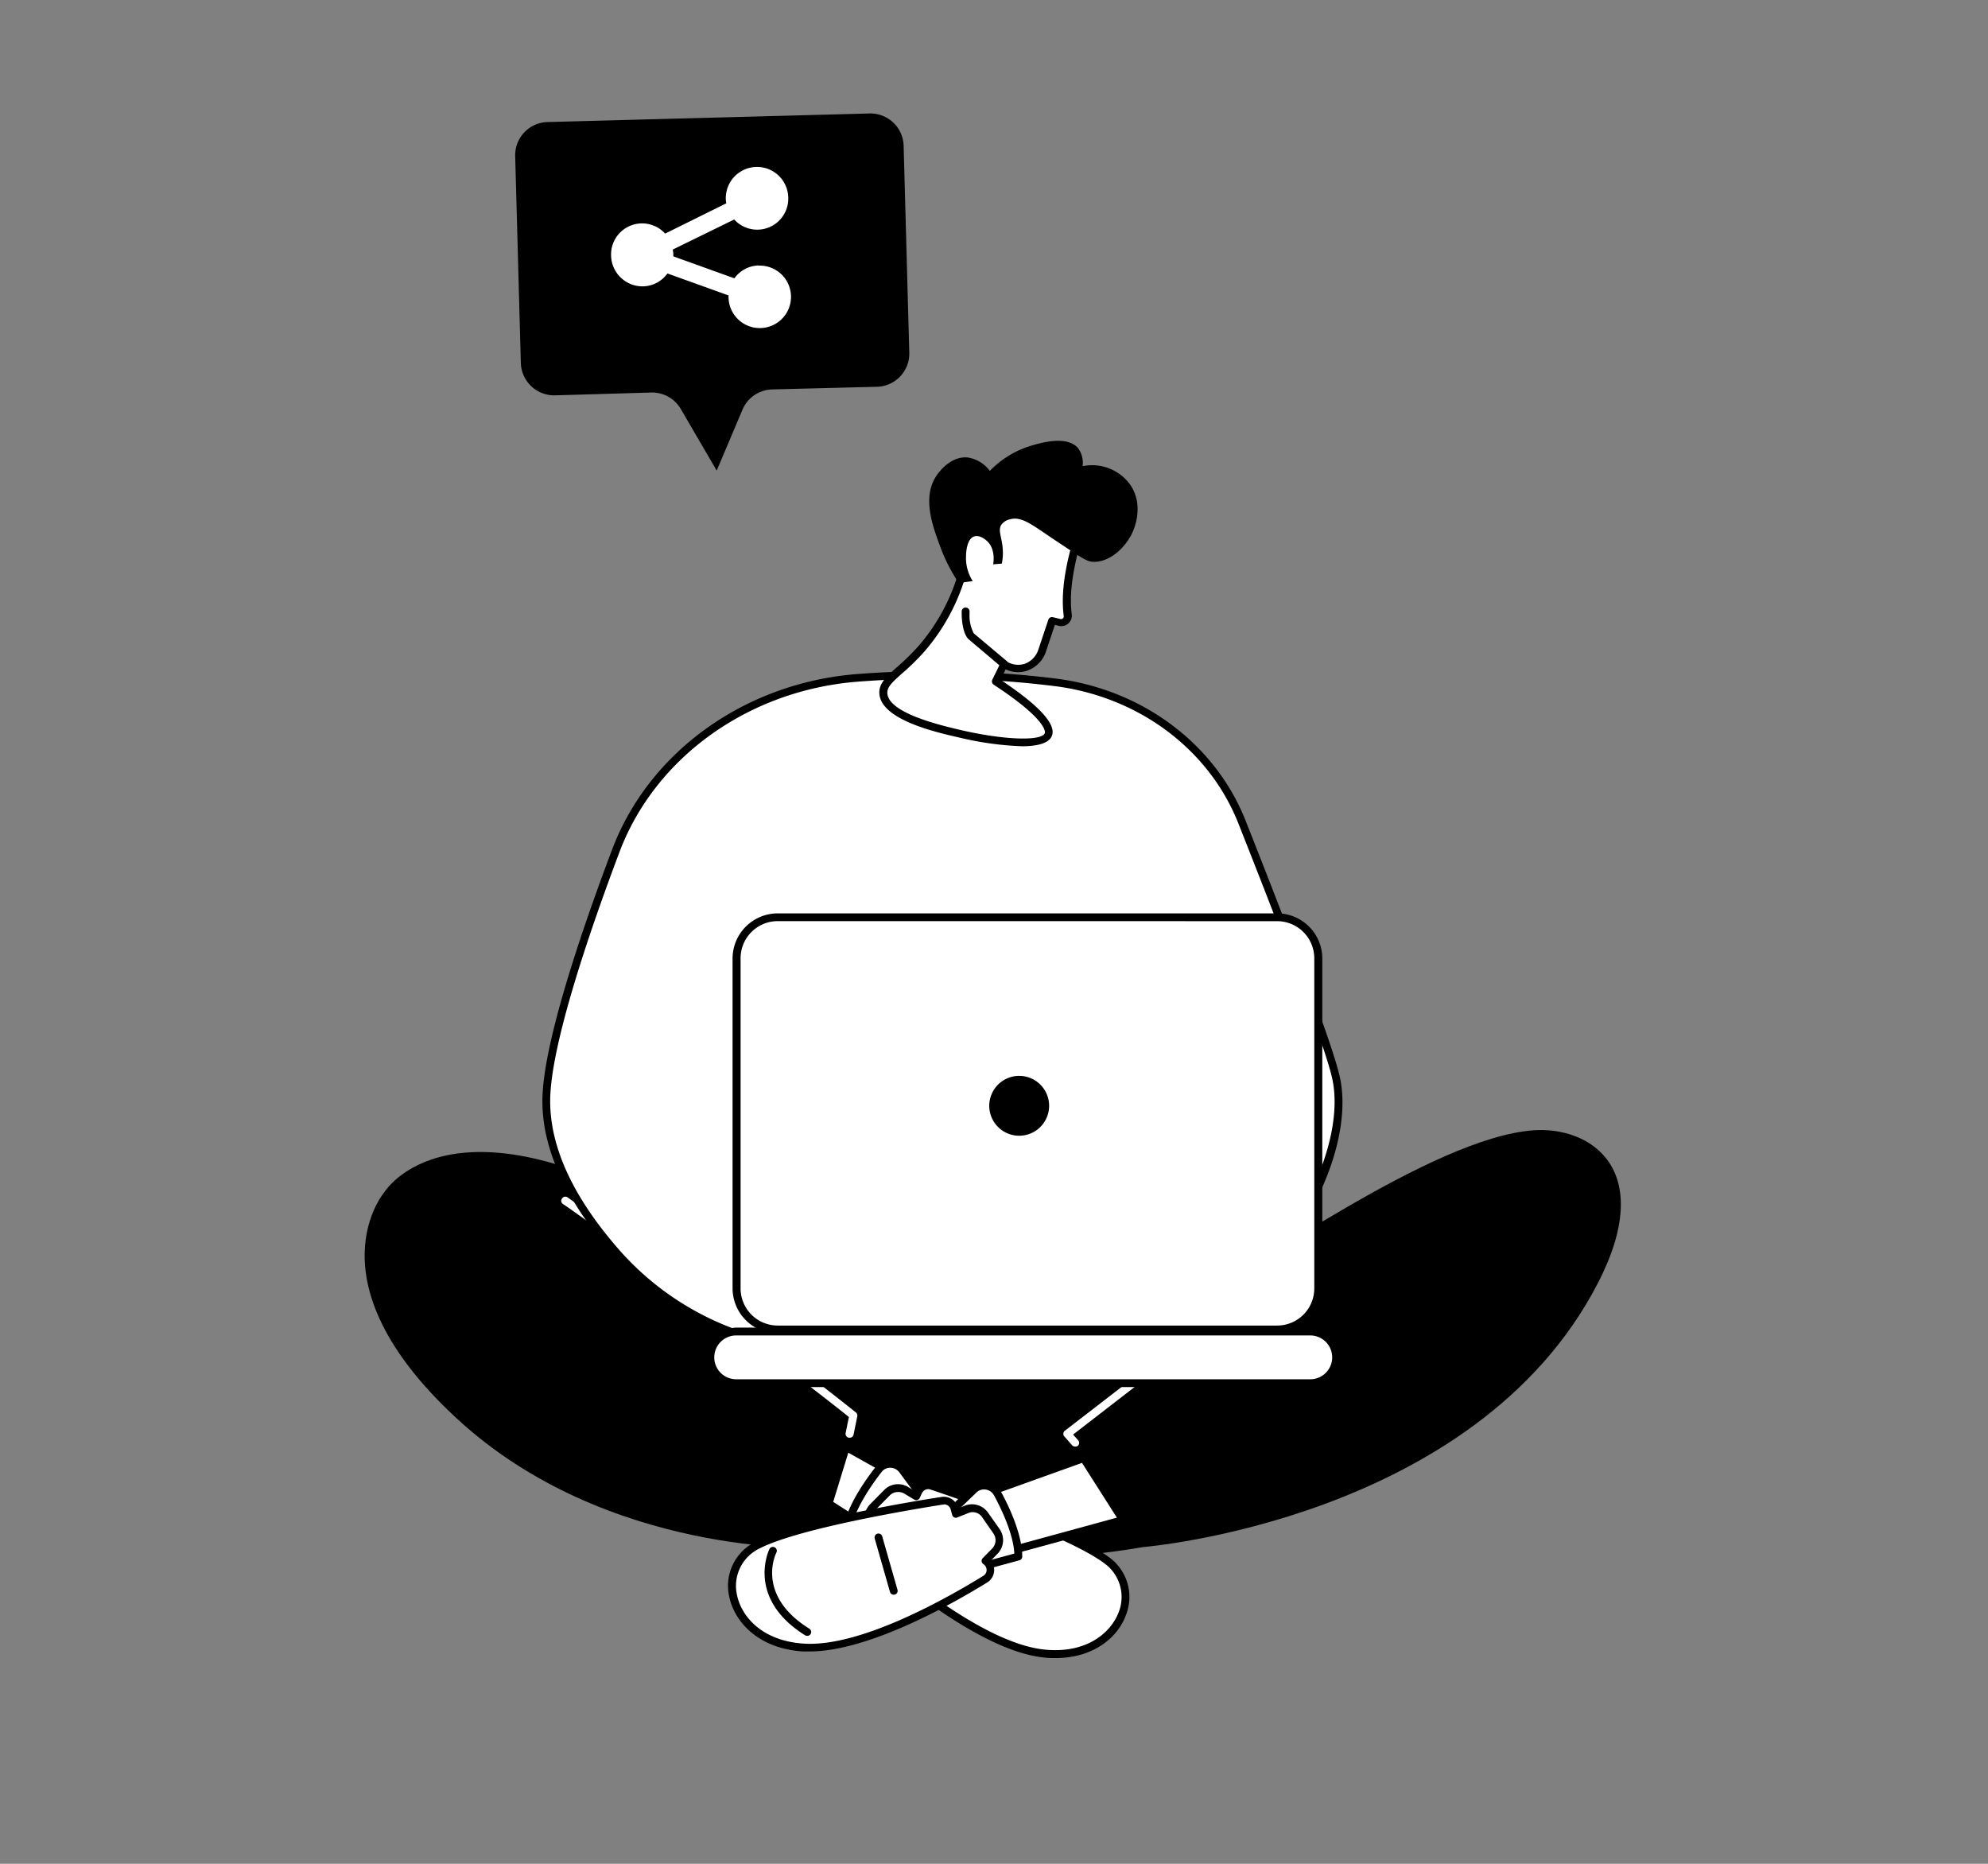 <svg id="Capa_1" data-name="Capa 1" xmlns="http://www.w3.org/2000/svg" viewBox="0 0 352 330"><rect x="0" y="0" width="352" height="330" fill="#808080" stroke="none"/><defs><style>.cls-1{fill:#fff;}</style></defs><path d="M80.93,251.2C54.38,226.73,68.12,211,68.12,211s11.86-19.22,53.48,5.9,81.9,15.78,91,12,40.94-27.44,58.88-28.77c10-.74,21.92,6.77,11.44,27.06-21.67,42-80.53,46.73-80.53,46.73s-28.53,5.36-57.84.17C144.56,274.06,107.47,275.67,80.93,251.2Z"/><polygon class="cls-1" points="149.82 256.21 159.22 261.47 154.53 271.23 146.74 266.24 149.82 256.21"/><path d="M154.53,271.92a.7.7,0,0,1-.38-.11l-7.78-5a.7.7,0,0,1-.29-.79l3.08-10a.69.69,0,0,1,1-.4l9.4,5.26a.69.69,0,0,1,.28.9l-4.69,9.76a.72.72,0,0,1-.44.36A.57.57,0,0,1,154.53,271.92Zm-7-6,6.68,4.27,4.07-8.46-8.08-4.52Z"/><path class="cls-1" d="M155.53,260.23a2.68,2.68,0,0,1,4.27,0l4.56,6.2-6.16,7.94L150,270.65C150.59,267.13,153.45,262.91,155.53,260.23Z"/><path d="M158.2,275.1a.59.59,0,0,1-.29-.07l-8.17-3.75a.69.69,0,0,1-.39-.74c.57-3.6,3.38-7.83,5.63-10.73a3.34,3.34,0,0,1,2.67-1.31h0a3.33,3.33,0,0,1,2.66,1.36l4.57,6.19a.71.71,0,0,1,0,.84l-6.17,7.94A.7.7,0,0,1,158.2,275.1Zm-7.39-4.85,7.18,3.3,5.5-7.1-4.25-5.76a2,2,0,0,0-1.57-.81,1.87,1.87,0,0,0-1.59.77h0C153.23,264.33,151.38,267.71,150.81,270.25Zm4.72-10h0Z"/><path class="cls-1" d="M154.58,266.82l2.49-2.52a2.77,2.77,0,0,1,3.4-.42l1.77,1.07.38-.82a1.92,1.92,0,0,1,2.36-1c5.68,1.89,24.57,8.4,30.89,13.08,7.47,5.54,2.16,17.85-10.87,16.6-10.33-1-24.44-12.51-29.85-17.25a1.93,1.93,0,0,1,.49-3.22h0l-1.38-2A2.76,2.76,0,0,1,154.58,266.82Z"/><path d="M186.88,293.57c-.63,0-1.27,0-1.95-.09-10.49-1-24.64-12.52-30.24-17.42a2.64,2.64,0,0,1,0-3.94l-1-1.39a3.45,3.45,0,0,1,.38-4.4l2.49-2.52a3.44,3.44,0,0,1,4.24-.52l1.11.67.06-.12a2.62,2.62,0,0,1,3.21-1.39c5.67,1.9,24.68,8.45,31.08,13.19a8.67,8.67,0,0,1,3.06,10.42C198,289.66,193.9,293.57,186.88,293.57ZM159,264.17a2.07,2.07,0,0,0-1.46.61l-2.5,2.53a2.06,2.06,0,0,0-.22,2.63l1.38,2a.7.7,0,0,1-.32,1,1.21,1.21,0,0,0-.72.94,1.25,1.25,0,0,0,.41,1.12c5.5,4.81,19.38,16.11,29.47,17.08,7.46.72,11.65-3.07,13-6.53a7.34,7.34,0,0,0-2.6-8.82c-6.23-4.62-25.07-11.11-30.69-13a1.22,1.22,0,0,0-1.51.66l-.39.82a.65.65,0,0,1-.42.37.65.65,0,0,1-.56-.07l-1.77-1.07A2.12,2.12,0,0,0,159,264.17Zm-4.45,2.65h0Z"/><path d="M170.79,281a.66.66,0,0,1-.3-.07.69.69,0,0,1-.32-.92l4.22-8.88a.68.68,0,0,1,.92-.32.7.7,0,0,1,.33.92l-4.22,8.87A.7.7,0,0,1,170.79,281Z"/><path class="cls-1" d="M190.35,256.12a.71.71,0,0,1-.52-.23l-1.38-1.57a.7.7,0,0,1-.17-.52.71.71,0,0,1,.27-.48l43.88-33.86a.69.69,0,0,1,.85,1.09L190,254l.89,1a.69.69,0,0,1-.06,1A.67.67,0,0,1,190.35,256.12Z"/><polygon class="cls-1" points="191.86 258.17 172.76 265.03 175.78 275.42 198.85 269.13 191.86 258.17"/><path d="M175.78,276.11a.68.68,0,0,1-.66-.5l-3-10.39a.69.69,0,0,1,.43-.84l19.11-6.86a.7.7,0,0,1,.82.28l7,11a.7.7,0,0,1-.4,1L176,276.09Zm-2.18-10.65,2.66,9.12,21.5-5.87-6.18-9.7Z"/><path class="cls-1" d="M176.6,264.41a2.67,2.67,0,0,0-4.21-.66l-5.52,5.36,4.77,8.84,8.67-2.36C180.34,272,178.21,267.4,176.6,264.41Z"/><path d="M171.64,278.64a.68.68,0,0,1-.61-.36l-4.77-8.85a.68.68,0,0,1,.12-.82l5.52-5.36a3.38,3.38,0,0,1,5.31.83C179,267.32,181,272,181,275.6a.68.68,0,0,1-.51.66l-8.67,2.36A.55.55,0,0,1,171.64,278.64Zm-3.92-9.4,4.27,7.9,7.61-2.07c-.13-2.6-1.4-6.24-3.61-10.33a2,2,0,0,0-1.44-1,1.93,1.93,0,0,0-1.68.54Zm12.59,6.35h0Z"/><path class="cls-1" d="M176.45,271.07l-2-2.9a2.74,2.74,0,0,0-3.28-1l-1.92.76-.24-.87a1.93,1.93,0,0,0-2.16-1.4c-5.92.94-25.62,4.25-32.62,7.82-8.28,4.23-5.08,17.25,8,18.16,10.35.72,26.17-8.32,32.29-12.1a1.93,1.93,0,0,0,0-3.25h0l1.68-1.73A2.74,2.74,0,0,0,176.45,271.07Z"/><path d="M143.36,292.4c-.42,0-.83,0-1.24,0-8.24-.57-12.15-5.58-13-9.69a8.68,8.68,0,0,1,4.74-9.77c7.09-3.62,26.92-7,32.83-7.89a2.61,2.61,0,0,1,2.94,1.89l0,.13,1.21-.48a3.43,3.43,0,0,1,4.09,1.22l2.05,2.9a3.45,3.45,0,0,1-.35,4.39l-1.19,1.22a2.71,2.71,0,0,1,.59,1.69,2.61,2.61,0,0,1-1.25,2.19C168.74,283.92,153.84,292.4,143.36,292.4Zm23.75-26h-.19c-5.86.93-25.51,4.23-32.42,7.76a7.34,7.34,0,0,0-4,8.27c.74,3.63,4.26,8.06,11.73,8.58,10.1.72,25.66-8.16,31.88-12a1.2,1.2,0,0,0,.58-1,1.23,1.23,0,0,0-.56-1.06.74.74,0,0,1-.32-.5.7.7,0,0,1,.19-.56l1.69-1.73a2.09,2.09,0,0,0,.21-2.64l-2-2.89a2,2,0,0,0-2.45-.73l-1.93.77a.69.69,0,0,1-.56,0,.67.67,0,0,1-.36-.43l-.24-.88A1.23,1.23,0,0,0,167.11,266.36Z"/><path d="M158.25,282.36a.71.71,0,0,1-.67-.5l-2.7-9.45a.7.7,0,0,1,.48-.86.69.69,0,0,1,.85.48l2.7,9.45a.68.68,0,0,1-.47.85Z"/><path d="M142.92,289.64a.69.69,0,0,1-.37-.1c-10.55-6.61-6.36-15.18-6.31-15.27a.68.68,0,0,1,.93-.3.69.69,0,0,1,.3.93c-.16.3-3.64,7.55,5.81,13.46a.69.69,0,0,1,.22,1A.67.67,0,0,1,142.92,289.64Z"/><path class="cls-1" d="M150.41,254.56h-.14a.71.71,0,0,1-.54-.82l.58-2.85c-1.92-1.54-12.21-9.68-28.54-21.69-18.07-13.29-22-16-22.07-16a.68.68,0,0,1-.18-1,.69.69,0,0,1,1-.18s4,2.75,22.11,16.07,28.81,21.9,28.92,22a.71.71,0,0,1,.24.68l-.66,3.27A.7.7,0,0,1,150.41,254.56Z"/><path class="cls-1" d="M236.55,190.74c-1.37-6.11-10.08-28.63-16.65-45.22-5.24-13.24-17.92-22.79-33-24.71a174.61,174.61,0,0,0-35.11-.8c-19.53,1.54-36.29,13.49-42.75,30.62-5.82,15.43-12.16,34.38-12.3,44-.15,10.22,6,20,12.76,27.58a51.46,51.46,0,0,0,33.74,16.75c18.71,1.73,47.91,3.47,61.18-.87C224.75,231.42,239.85,205.53,236.55,190.74Z"/><path d="M178.23,241.49c-11.51,0-24.2-.87-35.07-1.87a51.85,51.85,0,0,1-34.18-17c-8.72-9.81-13.07-19.25-12.94-28,.15-9.86,6.79-29.48,12.34-44.2,6.53-17.31,23.54-29.51,43.34-31.07a175.57,175.57,0,0,1,35.26.8c15.34,1.95,28.2,11.59,33.57,25.15,6.85,17.32,15.32,39.25,16.67,45.32,3.41,15.25-11.79,41.33-32.6,48.13C198.4,240.75,188.82,241.49,178.23,241.49ZM165.45,120.17c-4.56,0-9.12.18-13.62.53-19.27,1.52-35.82,13.37-42.15,30.18C104.16,165.5,97.57,185,97.42,194.61c-.13,8.45,4.11,17.57,12.59,27.11a50.45,50.45,0,0,0,33.28,16.52c17,1.57,47.47,3.55,60.9-.83,19.83-6.48,34.9-32.11,31.68-46.52-1.33-6-9.77-27.84-16.61-45.12-5.18-13.08-17.62-22.39-32.45-24.28A172.05,172.05,0,0,0,165.45,120.17Z"/><rect class="cls-1" x="130.44" y="162.41" width="102.96" height="73" rx="7.27"/><path d="M226.13,236.09H137.71a8,8,0,0,1-8-8V169.67a8,8,0,0,1,8-7.95h88.42a8,8,0,0,1,8,7.95v58.47A8,8,0,0,1,226.13,236.09Zm-88.42-73a6.58,6.58,0,0,0-6.58,6.57v58.47a6.58,6.58,0,0,0,6.58,6.57h88.42a6.58,6.58,0,0,0,6.58-6.57V169.67a6.58,6.58,0,0,0-6.58-6.57Z"/><path class="cls-1" d="M232,235.75H130.34a4.58,4.58,0,0,0,0,9.15H232a4.58,4.58,0,0,0,0-9.15Z"/><path d="M232,245.59H130.34a5.27,5.27,0,0,1,0-10.53H232a5.27,5.27,0,1,1,0,10.53Zm-101.65-9.14a3.88,3.88,0,0,0,0,7.76H232a3.88,3.88,0,0,0,0-7.76Z"/><path d="M185.76,195.78a5.3,5.3,0,1,1-5.3-5.29A5.3,5.3,0,0,1,185.76,195.78Z"/><path class="cls-1" d="M191.29,93.37c.07-.29-5.33-6-5.33-6l-9.84.78c-5.89-.27-6.49,11.06-6.49,11.06a16.2,16.2,0,0,1,.62,2.66,35.08,35.08,0,0,1-7.16,13.06c-3.82,4.34-6.92,5.54-6.69,7.94.38,4,9.41,6.09,13.53,7,4.31,1,14.65,2.82,15.69.12.22-.57.61-2.87-9.33-9.4l1.46-3,.05,0a4.42,4.42,0,0,0,6.7-2.52l1.74-5.21,1.31.33A1.17,1.17,0,0,0,189,108.9C188.17,102.72,190.76,95.49,191.29,93.37Z"/><path d="M180.93,132.13a56.33,56.33,0,0,1-11.16-1.56c-4.43-1-13.63-3.18-14.06-7.66-.17-1.86,1.19-3.07,3.07-4.75a42.58,42.58,0,0,0,3.8-3.72,34.48,34.48,0,0,0,7-12.65A18.35,18.35,0,0,0,169,99.4a.75.75,0,0,1,0-.26c0-.48.7-11.72,7-11.72h.19l9.8-.77a.68.68,0,0,1,.56.21c5.66,6,5.61,6.23,5.5,6.67s-.22.81-.39,1.38c-.83,2.87-2.57,8.83-1.89,13.9a1.86,1.86,0,0,1-2.3,2l-.69-.18-1.54,4.61A5.38,5.38,0,0,1,182,118.7a5.1,5.1,0,0,1-3.94-.19l-.89,1.86c6.81,4.53,9.87,7.86,9.09,9.89C185.72,131.66,183.56,132.13,180.93,132.13Zm-10.6-33a17.57,17.57,0,0,1,.61,2.66.77.77,0,0,1,0,.3,35.77,35.77,0,0,1-7.3,13.31,41.09,41.09,0,0,1-3.91,3.83c-1.84,1.64-2.72,2.48-2.61,3.59.34,3.49,9.53,5.63,13,6.44,7.65,1.78,14.32,2,14.89.54,0-.09.69-2.17-9.06-8.57a.7.7,0,0,1-.25-.88l1.47-3a.66.66,0,0,1,.42-.36.67.67,0,0,1,.55.06l.08.05a3.84,3.84,0,0,0,3.34.39,4,4,0,0,0,2.32-2.55l1.74-5.21a.68.68,0,0,1,.82-.45l1.32.32a.45.45,0,0,0,.43-.1.46.46,0,0,0,.16-.42c-.72-5.35,1.07-11.51,1.94-14.46l.3-1.06c-.55-.73-2.77-3.17-4.87-5.42l-9.51.75h-.09C171.23,88.58,170.42,97.9,170.33,99.09Zm20.29-5.89Z"/><path d="M177.39,99.79a10.64,10.64,0,0,0,.17-1.32c.16-2.9-1-4.35-.28-5.53a2.52,2.52,0,0,1,1.59-1c2.13-.57,4,1.1,8.07,3.79,5,3.33,5.58,3.75,6.76,3.75,3,0,5.76-2.73,6.92-5.44.32-.76,1.94-4.85-.6-8.35a8.31,8.31,0,0,0-8.33-3.15,4.42,4.42,0,0,0-.8-3.19c-2-2.33-6.73-.91-8.4-.41a16.93,16.93,0,0,0-7.23,4.44,6,6,0,0,0-4-2.39c-3.31-.23-5.45,3.22-5.65,3.55-2.3,3.85-.41,8.83,1,12.59a30,30,0,0,0,3.15,6.09l2.47-.33a7.61,7.61,0,0,1-1.19-4.2c0-.64.07-3.23,1.43-3.7,1-.34,2.07.6,2.22.74,1.66,1.43,1.2,4,1.16,4.19Z"/><path class="cls-1" d="M171,108.18v.5c0,1.11.22,3.14,1,4l5.82,4.92Z"/><path d="M177.75,118.25a.69.69,0,0,1-.45-.16l-5.81-4.92-.07-.07c-1.11-1.21-1.14-4.1-1.14-4.42v-.5a.7.7,0,0,1,1.39,0v.5a6.73,6.73,0,0,0,.75,3.46L178.2,117a.71.71,0,0,1,.08,1A.69.69,0,0,1,177.75,118.25Z"/><path d="M155.31,68.48l-18.6.47a5.86,5.86,0,0,0-5.24,3.58L126.9,83.32l-6.35-10.89a5.88,5.88,0,0,0-5.22-2.93L98.22,70a5.91,5.91,0,0,1-6-5.76l-1-36.57a5.88,5.88,0,0,1,5.71-6.06L154,20.09a5.89,5.89,0,0,1,6,5.75l1,36.57A5.88,5.88,0,0,1,155.31,68.48Z"/><path class="cls-1" d="M134.33,47a5.48,5.48,0,0,0-4.3,2.28l-10.81-3.89c0-.14,0-.28,0-.42a6.65,6.65,0,0,0-.1-.78L130,38.86a5.5,5.5,0,0,0,9.57-3.9,5.53,5.53,0,1,0-11.06.26,4.9,4.9,0,0,0,.09.78l-10.83,5.36a5.5,5.5,0,0,0-9.57,3.9,5.57,5.57,0,0,0,5.68,5.44,5.48,5.48,0,0,0,4.3-2.28L129,52.31a2.86,2.86,0,0,0,0,.42,5.53,5.53,0,1,0,5.38-5.7Z"/></svg>